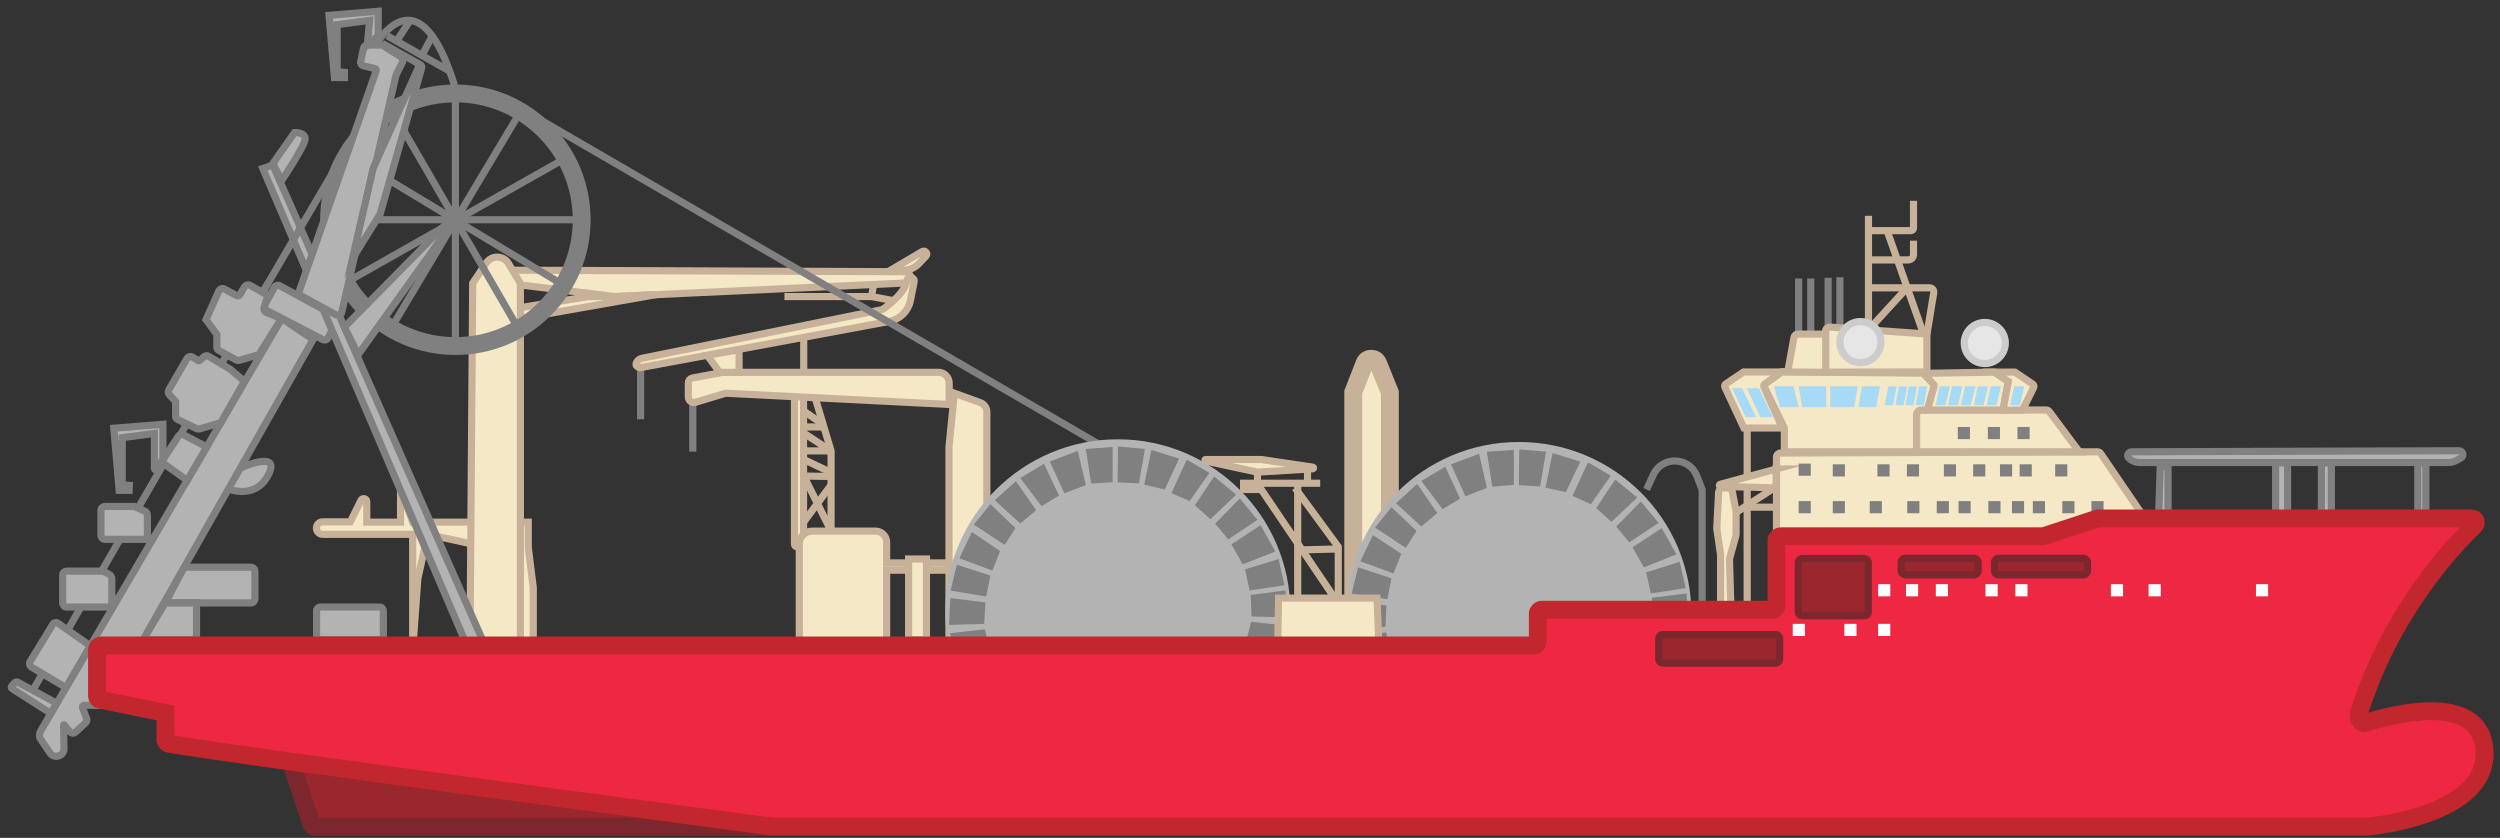 <?xml version="1.0" encoding="utf-8"?>
<!-- Generator: Adobe Illustrator 22.1.0, SVG Export Plug-In . SVG Version: 6.00 Build 0)  -->
<svg version="1.1" id="Layer_1" xmlns="http://www.w3.org/2000/svg" xmlns:xlink="http://www.w3.org/1999/xlink" x="0px" y="0px"
	 viewBox="0 0 1399.4 469" style="enable-background:new 0 0 1399.4 469;" xml:space="preserve">
<rect x="0" y="0" width="1399.4" height="469" fill="#333333" stroke="none"/>
<style type="text/css">
	.st0{display:none;}
	.st1{display:inline;}
	.st2{fill:#F4E8C6;stroke:#C7B299;stroke-width:4;stroke-miterlimit:10;}
	.st3{fill:none;stroke:#C7B299;stroke-width:4;stroke-miterlimit:10;}
	.st4{fill:none;stroke:#808080;stroke-width:4;stroke-miterlimit:10;}
	.st5{fill:none;stroke:#6D6E70;stroke-width:5;stroke-miterlimit:10;}
	.st6{fill:#E6E6E6;stroke:#CCCCCC;stroke-width:5;stroke-miterlimit:10;}
	.st7{fill:#C7B299;stroke:#C7B299;stroke-width:2;stroke-miterlimit:10;}
	.st8{fill:#C7B299;stroke:#C7B299;stroke-miterlimit:10;}
	.st9{fill:#C7B299;}
	.st10{fill:none;stroke:#000000;stroke-width:6;stroke-miterlimit:10;}
	.st11{fill:#99272D;stroke:#7C272D;stroke-width:10;stroke-miterlimit:10;}
	.st12{fill:#B3B3B3;stroke:#808080;stroke-width:10;stroke-miterlimit:10;}
	.st13{fill:#FFFFFF;}
	.st14{fill:none;stroke:#808080;stroke-width:5;stroke-miterlimit:10;}
	.st15{fill:none;stroke:#000000;stroke-width:5;stroke-miterlimit:10;}
	.st16{fill:#C1272D;}
	.st17{fill:#B3B3B3;stroke:#808080;stroke-width:5;stroke-miterlimit:10;}
	.st18{fill:#B3B3B3;stroke:#999999;stroke-width:10;stroke-miterlimit:10;}
	.st19{display:none;fill:#7C6699;}
	.st20{fill:#A6DAF6;}
	.st21{fill:none;}
	.st22{display:none;fill:none;stroke:#C6BDD4;stroke-width:10;stroke-miterlimit:10;}
	.st23{fill:none;stroke:#808080;stroke-width:10;stroke-miterlimit:10;}
	.st24{fill:#B3B3B3;stroke:#808080;stroke-width:4;stroke-miterlimit:10;}
	.st25{fill:#EE2842;stroke:#C1272D;stroke-width:10;stroke-miterlimit:10;}
	.st26{fill:#F4E8C6;stroke:#C7B299;stroke-width:10;stroke-miterlimit:10;}
	.st27{fill:#B3B3B3;}
	.st28{fill:#808080;}
	.st29{fill:#E6E6E6;stroke:#CCCCCC;stroke-width:4;stroke-miterlimit:10;}
	.st30{fill:#99272D;stroke:#7C272D;stroke-width:4;stroke-miterlimit:10;}
	.st31{display:none;fill:#604382;}
</style>
<g id="Layer_1_2_" class="st0">
	<g id="Layer_3" class="st1">
	</g>
	<g id="Layer_1_1_" class="st1">
	</g>
	<g id="Layer_2_1_" class="st1">
		<path class="st2" d="M251.9,364.9V355c0-1.2,0.9-2.1,2.1-2.1h63.4c1.1,0,2,0.9,2,2v10H251.9z"/>
		<path class="st2" d="M216.4,364.9v-133h-16c-1.1,0-2-0.9-2-2v-18c0-1.1,0.9-2,2-2h21c1.1,0,2,0.9,2,2v20.5h21.9
			c1.2,0,2.1,0.9,2.1,2.1v130.4H216.4z"/>
		<path class="st2" d="M136.4,213.9l35-1l103-22.5l-205.9-1c-1.1,0-2.1,0.9-2.1,2v2.8c0,1,0.6,1.8,1.6,2.1L136.4,213.9z"/>
		<line class="st3" x1="20.6" y1="201.7" x2="136.4" y2="213.9"/>
		<line class="st3" x1="166.9" y1="213.4" x2="198.4" y2="217.9"/>
		<circle class="st2" cx="263.9" cy="183.4" r="19.5"/>
		<line class="st3" x1="223.4" y1="209.9" x2="249.2" y2="195.9"/>
		<path class="st2" d="M248.4,205.9H281c1.1,0,1.9-0.9,1.9-1.9v-2.5c0-1.1-0.9-1.9-1.9-1.9h-32.6c-1.1,0-2,0.9-2,2v2.3
			C246.4,205,247.3,205.9,248.4,205.9z"/>
		<line class="st4" x1="-47.1" y1="240.4" x2="-47.1" y2="262.4"/>
		<line class="st4" x1="-34.2" y1="234.9" x2="-34.2" y2="267.4"/>
		<path class="st2" d="M-47.9,241.1l79.1-70c0.2-0.1,0.4-0.2,0.6-0.2h41.3c0.7,0,1.1,0.7,0.8,1.3l-8.2,19.2
			c-0.1,0.3-0.5,0.6-0.8,0.6H52.7c-0.1,0-0.2,0-0.3,0.1l-10.6,3.8c-0.2,0.1-0.4,0.1-0.5,0l-7.4-1.8c-0.2-0.1-0.5,0-0.7,0.1
			l-79.9,48.5C-47.8,243.2-48.8,241.8-47.9,241.1z"/>
		<line class="st5" x1="704.2" y1="193" x2="704.2" y2="221.4"/>
		<line class="st5" x1="713.9" y1="203.4" x2="713.9" y2="237.4"/>
		<ellipse class="st6" cx="1010.4" cy="131.9" rx="16" ry="17"/>
		<polygon class="st7" points="1175.4,277.9 1175.4,203.9 1178.4,203.9 1178.4,279.9 		"/>
		<rect x="1225.4" y="206.9" class="st8" width="4" height="86"/>
		<polygon class="st9" points="1296.4,206.9 1264.4,297.9 1269.4,297.9 1301.4,202.9 		"/>
		<polygon class="st9" points="1315.4,206.9 1274.4,295.9 1278.4,295.9 1321.4,204.9 		"/>
		<rect x="1256.4" y="229.9" class="st9" width="113" height="3"/>
		<rect x="1256.4" y="215.9" class="st9" width="113" height="3"/>
		<polyline class="st7" points="1263.6,208.9 1263.4,297.9 1265.7,297.9 1265.7,206.9 1263.6,208.9 		"/>
		<path class="st2" d="M1004.9,209.9l-0.5-21.7h-6.8c-0.1,0-0.2-0.1-0.2-0.2v-4.7c0-0.1,0-0.1,0.1-0.1h6.9v-31.8
			c0-0.3-0.2-0.5-0.5-0.5h-1.5c-1.1,0-2-0.9-2-2V147c0-0.1,0.1-0.2,0.2-0.2h15.6c0.1,0,0.2,0.1,0.2,0.2v3.6c0,0.1-0.1,0.2-0.2,0.2
			h-7.4c-0.2,0-0.3,0.2-0.3,0.3l0.9,11.4c0.1,0.7,0.6,1.3,1.4,1.3l13.6,0.1c0.1,0,0.1,0,0.1,0.1v2c0,0.5-0.4,0.9-0.9,0.9h-13.2
			l2,16.3h13.8c0.1,0,0.2,0.1,0.2,0.2v4.6c0,0.1-0.1,0.2-0.2,0.2h-12.8l4.5,21.7"/>
		<path class="st2" d="M927.4,325.9v-9c0-1.1,0.9-2,2-2l0,0h7c1.1,0,2,0.9,2,2v9H927.4z"/>
		<path class="st2" d="M916.4,357.9v-31c0-1.1,0.9-2,2-2h48v-70.5c0-0.9-0.6-1.7-1.4-1.9l-18.1-6c-0.9-0.3-1.5-1.1-1.5-2v-7.6
			l-3.9-25.3c-0.1-0.5,0-1,0.3-1.4l3-4.5c0.4-0.5,1-0.9,1.6-0.9h76.9c1.1,0,2-0.9,2-2v-24c0-1.1,0.9-2,2-2h21c1.1,0,2,0.9,2,2v27
			c0,1.1,0.9,2,2,2h67c0.6,0,1.2,0.3,1.6,0.8l4.8,6.4c0.4,0.5,0.5,1.1,0.3,1.8l-5.7,22v5.7c0,0.8-0.5,1.5-1.2,1.9l-13.6,6
			c-0.7,0.3-1.2,1-1.2,1.8v20.7c0,1.1,0.9,2,2,2h103c1.1,0,2,0.9,2,2v80L916.4,357.9z"/>
		<path class="st2" d="M1367.4,208.9h-245c-1.1,0-2-0.9-2-2v-4c0-1.1,0.9-2,2-2h245c1.1,0,2,0.9,2,2v4
			C1369.4,208,1368.5,208.9,1367.4,208.9z"/>
		<path class="st10" d="M888.2,350.9"/>
		<path class="st10" d="M818.6,350.9"/>
		<path class="st11" d="M526.4,461.9h-266c-0.6,0-1.2-0.3-1.6-0.8l-31.4-42.2L526.4,461.9z"/>
		<path class="st12" d="M553.7,364.9c-3.8-11.3-5.8-23.4-5.8-36c0-62.7,50.8-113.5,113.5-113.5s113.5,50.8,113.5,113.5
			c0,7.5-3.1,36-3.1,36"/>
		<rect x="1068.9" y="307.4" class="st13" width="12" height="12"/>
		<path class="st14" d="M818.6,350.9c-14.4-10.7-23.7-27.7-23.7-47c0-32.3,26.2-58.5,58.5-58.5s58.5,26.2,58.5,58.5
			c0,19.3-9.3,36.3-23.7,47"/>
		<line class="st5" x1="547.9" y1="330.4" x2="774.9" y2="330.4"/>
		<path class="st15" d="M553.6,293.2"/>
		<path class="st15" d="M569.2,262.7"/>
		<circle class="st5" cx="660.4" cy="328.9" r="8.5"/>
		<line class="st5" x1="569.2" y1="262.7" x2="651.9" y2="324.4"/>
		<line class="st5" x1="753.6" y1="262.7" x2="667.6" y2="324.4"/>
		<line class="st5" x1="661.9" y1="215.4" x2="661.9" y2="267.4"/>
		<line class="st5" x1="625.9" y1="221.1" x2="657.7" y2="320.4"/>
		<line class="st5" x1="695.9" y1="221.1" x2="663.9" y2="320.4"/>
		<path class="st16" d="M769.4,518.9"/>
		<circle class="st17" cx="853.9" cy="303.4" r="42"/>
		<line class="st5" x1="831.8" y1="249.5" x2="877.9" y2="364.4"/>
		<path class="st18" d="M318.1,229.6c0,0,85.8,132.8,91.8,135.3"/>
		<line class="st5" x1="875" y1="249.5" x2="831.9" y2="358.4"/>
		<line class="st5" x1="894.6" y1="345.4" x2="811.9" y2="262.7"/>
		<line class="st5" x1="894.6" y1="262.7" x2="811.9" y2="345.4"/>
		<line class="st5" x1="800.5" y1="328.9" x2="908.4" y2="283.9"/>
		<line class="st5" x1="906.3" y1="328.9" x2="798.4" y2="283.9"/>
		<path class="st13" d="M1835.4,547.9"/>
		<path class="st19" d="M744.4,804.2l178-308.3h-356C922.4,495.9,883.4,562.9,744.4,804.2z"/>
		<path class="st9" d="M1051.4,176.9"/>
		<polygon class="st20" points="966.4,221.9 970.4,238.9 974.4,238.9 974.4,221.9 		"/>
		<rect x="976.4" y="221.9" class="st20" width="7" height="17"/>
		<rect x="985.4" y="221.9" class="st20" width="7" height="17"/>
		<rect x="994.4" y="221.9" class="st20" width="7" height="17"/>
		<rect x="1003.4" y="221.9" class="st20" width="7" height="17"/>
		<rect x="1012.4" y="221.9" class="st20" width="7" height="17"/>
		<polygon class="st20" points="1110.4,221.9 1106.5,238.9 1102.6,238.9 1102.6,221.9 		"/>
		<rect x="1093.7" y="221.9" class="st20" width="6.9" height="17"/>
		<rect x="1084.9" y="221.9" class="st20" width="6.9" height="17"/>
		<rect x="1076.1" y="221.9" class="st20" width="6.9" height="17"/>
		<rect x="1067.2" y="221.9" class="st20" width="6.9" height="17"/>
		<rect x="1058.4" y="221.9" class="st20" width="6.9" height="17"/>
		<polygon class="st20" points="947.4,217.9 951.4,233.9 955.4,233.9 951.4,217.9 		"/>
		<polygon class="st20" points="952.4,217.9 956.4,233.9 960.4,233.9 956.4,217.9 		"/>
		<polygon class="st20" points="957.4,217.9 961.4,233.9 965.4,233.9 961.4,217.9 		"/>
		<polyline class="st3" points="966.4,252.9 966.4,240.9 960.4,213.9 966.4,204.9 		"/>
		<polygon class="st20" points="1119.4,221.9 1115.4,237.9 1111.4,237.9 1115.4,221.9 		"/>
		<line class="st5" x1="695.9" y1="279.4" x2="726.7" y2="236.1"/>
		<line class="st5" x1="625.9" y1="279.4" x2="593.6" y2="237.9"/>
		<line class="st5" x1="718.9" y1="307.4" x2="769.1" y2="292.9"/>
		<line class="st5" x1="602.9" y1="307.4" x2="553.9" y2="293.4"/>
		<polygon class="st21" points="744.4,804.2 922.4,495.9 566.4,495.9 		"/>
		<path class="st22" d="M746,801.4l174.5-302.3c0.8-1.4-0.2-3.1-1.8-3.1H569.9c-1.6,0-2.6,1.7-1.8,3.1l174.6,302.4
			C743.5,802.6,745.3,802.6,746,801.4z"/>
		<polyline class="st3" points="1050.4,204.9 1050.4,247.2 1058.4,257 1058.4,275.9 1025.4,275.9 1025.4,202.9 		"/>
		<path class="st3" d="M1049.9,176.9"/>
		<polyline class="st3" points="1000.4,96.9 1005.9,96.9 1017.4,96.9 		"/>
		<line class="st3" x1="1006.4" y1="149.9" x2="1006.4" y2="96.9"/>
		<line class="st3" x1="1025.4" y1="252.4" x2="965.9" y2="252.4"/>
		<path class="st3" d="M1025.4,252.4"/>
		<line class="st3" x1="1106.9" y1="252.4" x2="1055" y2="252.4"/>
		<line class="st3" x1="1057.9" y1="273.4" x2="1104.4" y2="273.4"/>
		<path class="st23" d="M459.4,189.9c0,0-46-72-125-18"/>
		<path class="st4" d="M404.1,193l-57.2,7.4L184.4,364.9l89.5-38.5l131.6-130.6C406.6,194.7,405.6,192.8,404.1,193z"/>
		<path class="st4" d="M380.9,189.4v6.4c0,0.2,0,0.3-0.1,0.5l-7.2,28.7c-0.4,1.5-2.2,1.9-3.2,0.8l-23.5-25.3"/>
		<path class="st4" d="M369.7,225l-52.9,7.6c-0.8,0.1-1.2,1.1-0.6,1.7l23.4,24.8c0.4,0.4,0.1,1.1-0.4,1.2l-55.4,6.7
			c-1.3,0.2-1.8,1.7-0.9,2.6l23.4,23.2c0.3,0.3,0.1,0.8-0.3,0.8l-57.9,6.7"/>
		<line class="st4" x1="270.8" y1="327.7" x2="247.9" y2="303.4"/>
		<path class="st4" d="M225.2,347.4l-9.9-11.9c-0.3-0.4-0.1-1,0.4-1.1l55.2-6.9"/>
		<path class="st23" d="M351.4,160.9c0,0,28.2-54.4,76-12.8c1.1,1,1.2,2.7,0.2,3.7l-6.2,6.3"/>
		<path class="st23" d="M402.4,172.9l-60.4,8.6c-1.7,0.2-3.3,1-4.5,2.3l-78.1,79.1"/>
		<line class="st4" x1="383.4" y1="184.9" x2="406.4" y2="195.9"/>
		<line class="st4" x1="376.4" y1="184.9" x2="351" y2="199.9"/>
		<path class="st24" d="M162.1,289.5l4.6-18.6c0.1-0.3,0.3-0.6,0.5-0.9l58.6-53.7c0.6-0.6,1.5-0.6,2.2-0.1l5.9,4.4
			c0.6,0.4,0.8,1.1,0.6,1.8l-3.4,12.9c-0.2,0.6,0,1.2,0.4,1.7l9.1,9.1c0.7,0.7,1.8,0.7,2.4,0l0.6-0.6c0.7-0.7,1.8-0.7,2.4,0
			l15.7,15.7c0.6,0.6,0.7,1.6,0.1,2.3l-7.8,9.6c-0.1,0.1-0.2,0.3-0.3,0.5l-2.7,7.3c-0.1,0.3-0.3,0.5-0.5,0.7L237.3,293
			c-0.3,0.2-0.5,0.5-0.6,0.9l-0.5,2.2c-0.2,0.8-0.9,1.3-1.7,1.3l0,0c-0.4,0-0.8,0.2-1.1,0.4l-8.5,7.5c0,0,0,0-0.1,0.1l-5.7,5.7
			c-0.2,0.2-0.4,0.3-0.7,0.4l-5.2,1.7c-0.3,0.1-0.5,0.2-0.7,0.4l-16.6,17.5c-0.6,0.7-1.7,0.7-2.4,0.1L177,316.5
			c-0.7-0.6-0.8-1.7-0.1-2.4l7.4-8.2c0.3-0.3,0.4-0.7,0.4-1.2v-6c0-1.9-2.3-2.8-3.6-1.4l-5.1,5.6c-0.7,0.7-1.9,0.8-2.5,0L162.4,291
			C162.1,290.7,162,290.1,162.1,289.5z"/>
		<line class="st4" x1="244.4" y1="244.9" x2="184.9" y2="305.4"/>
		<line class="st4" x1="236.9" y1="242.4" x2="182.4" y2="296.9"/>
		<line class="st4" x1="176.4" y1="262.9" x2="195.5" y2="283"/>
		<line class="st4" x1="195.5" y1="244.9" x2="215.1" y2="265.6"/>
		<line class="st4" x1="216.4" y1="225" x2="236.9" y2="244.4"/>
		<line class="st4" x1="229.6" y1="260.7" x2="250.9" y2="281.4"/>
		<line class="st4" x1="215.1" y1="275.2" x2="236.9" y2="297.4"/>
		<line class="st4" x1="204" y1="286.3" x2="223.6" y2="306.7"/>
		<line class="st5" x1="794.9" y1="306.4" x2="911.9" y2="306.4"/>
		<polyline class="st4" points="232.8,240.5 274.4,199.9 299.4,224.9 		"/>
		<polyline class="st4" points="244.4,244.9 293.4,195.9 302.4,186.9 		"/>
		<line class="st4" x1="307.4" y1="209.9" x2="293.4" y2="195.9"/>
		<line class="st4" x1="299.4" y1="189.9" x2="315.6" y2="206"/>
		<line class="st4" x1="261.6" y1="212.4" x2="285.6" y2="236.4"/>
		<line class="st4" x1="270.8" y1="203.4" x2="293.4" y2="225.9"/>
		<line class="st4" x1="247.3" y1="226.3" x2="270.8" y2="251.3"/>
		<line class="st4" x1="259.7" y1="229.6" x2="275.5" y2="246.6"/>
		<line class="st4" x1="153.4" y1="361.9" x2="189.3" y2="327.4"/>
		<polyline class="st4" points="147.4,354.9 157.2,345.7 163.4,339.9 147.4,322.9 141.6,328.7 136.4,333.9 153.4,351.9 		"/>
		<polyline class="st4" points="153.4,318.9 171.4,338.9 157.4,352.9 		"/>
		<line class="st4" x1="185.4" y1="304.9" x2="152.4" y2="338.9"/>
		<line class="st4" x1="141.4" y1="327.9" x2="157.4" y2="344.9"/>
		<polyline class="st4" points="184.4,354.9 326.1,211.3 334.4,202.9 325.4,192.9 		"/>
		<line class="st4" x1="318.2" y1="203.4" x2="326.4" y2="212.9"/>
		<line class="st4" x1="302.4" y1="221.9" x2="308.9" y2="229.6"/>
		<line class="st4" x1="290.9" y1="231" x2="298.9" y2="238.8"/>
		<line class="st4" x1="283.9" y1="238.1" x2="293.4" y2="246.9"/>
		<line class="st4" x1="273.6" y1="249.4" x2="281.1" y2="256.9"/>
		<line class="st4" x1="261.6" y1="264" x2="267.6" y2="270.6"/>
		<line class="st4" x1="255.8" y1="271.1" x2="261.6" y2="277.4"/>
		<line class="st4" x1="338.4" y1="192.9" x2="338.4" y2="207.9"/>
		<line class="st4" x1="343.4" y1="195.9" x2="351" y2="204.8"/>
		<polyline class="st4" points="388.6,174.9 387.6,186.9 380.4,195.9 373,186.9 371.2,177.4 386.4,153.9 		"/>
		<path class="st4" d="M305.4,195.9"/>
		<path class="st4" d="M334.4,167.9"/>
		<path class="st24" d="M305.4,197.9l29-30l16.5-7.5l-3.8-5.1c-1.4-1.8-3.5-3-5.8-3.2l-5.3-0.4c-1.9-0.2-3.9,0.5-5.3,1.8l-7.8,7.2
			c-1.9,1.7-3,4.2-3,6.7v0.4c0,1.7,0.6,3.4,1.6,4.7l3.7,4.9"/>
		<polyline class="st4" points="294.9,192.4 288.9,185.4 278.9,194.4 285.9,202.4 		"/>
		<path class="st4" d="M285.9,187.4l-18.5,2.8c-0.9,0.1-1.6,0.9-1.7,1.8l-2.8,19.2"/>
		<path class="st4" d="M261.4,212.9l-19.8,3.2c-1,0.2-1.8,1-1.8,2l-1,16.5"/>
		<line class="st5" x1="484.1" y1="213.8" x2="636.3" y2="93"/>
		<polygon class="st2" points="478.1,364.9 478.1,334.4 506.7,334.4 561.9,334.4 561.9,364.9 		"/>
		<polygon class="st2" points="507.9,281.4 530.1,281.4 537.9,281.4 537.9,334.4 507.9,334.4 		"/>
		<rect x="530.9" y="258.4" class="st2" width="26" height="23"/>
		<path class="st2" d="M516.9,251.4l89-74l31-67l-2.4-2.4c-0.8-0.8-2.2-0.8-3,0.1L516.9,245.4V251.4z"/>
		<line class="st3" x1="606.6" y1="176" x2="653.1" y2="122.4"/>
		<polyline class="st3" points="590.3,190.4 566.9,233.4 518.4,251.3 		"/>
		<circle class="st2" cx="487.9" cy="232.4" r="19"/>
		<polygon class="st2" points="464.9,251.4 475.9,255.4 506.9,255.4 506.9,249.4 464.9,249.4 		"/>
		<polyline class="st3" points="506.7,234.9 515.2,234.9 525.7,234.9 		"/>
		<polygon class="st2" points="514.7,281.4 507.4,281.4 507.4,234.9 514.4,234.9 		"/>
		<line class="st3" x1="520" y1="248.8" x2="530.9" y2="260.2"/>
		<line class="st3" x1="478.9" y1="255.4" x2="507.4" y2="280.9"/>
		<path class="st2" d="M632.9,94.4l6-6l36,22l39.7,93c0.6,1.3-1.3,2.4-2.1,1.2l-60.6-83.9l-7.5-7.8l-12-5L632.9,94.4z"/>
		<line class="st5" x1="853.3" y1="352.4" x2="853.3" y2="245.4"/>
		<path class="st25" d="M742.4,364.9h-620c-1.1,0-2,0.9-2,2v48c0,1.1,0.9,2,2,2l81-1l314,46h733.5c2.5,0,4.9-0.2,7.4-0.7
			c14-2.7,60.2-13.2,55.1-35.3c-2-9-13-24-38-21c-11,2-27.4,21-33,14c13-32,105-128,92-129c-12.4-1-283.1-0.1-309,0
			c-1.1,0-2,0.9-2,2v31c0,1.1-0.9,2-2,2h-66c-0.6,0-1.2,0.3-1.6,0.8L936,350.1c-0.4,0.5-1,0.8-1.6,0.8h-188c-1.1,0-2,0.9-2,2v10
			C744.4,364,743.5,364.9,742.4,364.9z"/>
		<rect x="1091.9" y="331.4" class="st13" width="12" height="12"/>
		<rect x="1114.4" y="330.9" class="st13" width="12" height="12"/>
		<rect x="1159.9" y="331.4" class="st13" width="12" height="12"/>
		<rect x="1182.4" y="330.9" class="st13" width="12" height="12"/>
		<rect x="1068.9" y="352.4" class="st13" width="12" height="12"/>
		<rect x="1091.9" y="352.4" class="st13" width="12" height="12"/>
		<rect x="1114.4" y="351.9" class="st13" width="12" height="12"/>
		<rect x="1136.9" y="352.4" class="st13" width="12" height="12"/>
		<rect x="1159.9" y="352.4" class="st13" width="12" height="12"/>
		<rect x="1182.4" y="351.9" class="st13" width="12" height="12"/>
		<rect x="979.4" y="341.9" class="st13" width="12" height="12"/>
		<rect x="1091.9" y="307.4" class="st13" width="12" height="12"/>
		<rect x="1114.4" y="306.9" class="st13" width="12" height="12"/>
		<rect x="1136.9" y="307.4" class="st13" width="12" height="12"/>
		<rect x="1159.9" y="307.4" class="st13" width="12" height="12"/>
		<rect x="1182.4" y="306.9" class="st13" width="12" height="12"/>
		<rect x="1002.4" y="341.9" class="st13" width="12" height="12"/>
		<line class="st3" x1="1258.4" y1="217.4" x2="1258.4" y2="231.4"/>
		<line class="st3" x1="1367.4" y1="217.9" x2="1367.4" y2="231.9"/>
		<line class="st3" x1="1269.4" y1="217.4" x2="1269.4" y2="231.4"/>
		<path class="st2" d="M1269.4,231.9"/>
		<path class="st2" d="M1269.4,217.9"/>
		<line class="st3" x1="1280.4" y1="217.9" x2="1280.4" y2="231.9"/>
		<line class="st3" x1="1335.4" y1="217.4" x2="1335.4" y2="231.4"/>
		<line class="st3" x1="1346.4" y1="217.4" x2="1346.4" y2="231.4"/>
		<line class="st3" x1="1357.4" y1="217.9" x2="1357.4" y2="231.9"/>
		<line class="st3" x1="1302.4" y1="217.4" x2="1302.4" y2="231.4"/>
		<line class="st3" x1="1313.4" y1="217.4" x2="1313.4" y2="231.4"/>
		<line class="st3" x1="1324.4" y1="217.9" x2="1324.4" y2="231.9"/>
		<line class="st3" x1="1291.4" y1="216.9" x2="1291.4" y2="230.9"/>
		<path class="st3" d="M1283.4,208.9l24.5,21.5c0.5,0.6,1.5,0.6,2,0l19-19.8c1.9-2,5.1-2,7,0l19.5,20.3"/>
		<line class="st3" x1="965.4" y1="273.4" x2="1024.4" y2="273.4"/>
		<path class="st2" d="M928.4,304.9v10h8v-9l-2.2-4.9c-0.7-1.6-3-1.7-3.8-0.1l-0.7,1.3L928.4,304.9z"/>
		<path class="st2" d="M919.6,299.4l14.1,4c0.3,0.1,0.2,0.5-0.1,0.5h-51.2l-56-2.9c-0.6,0-1-0.5-1-1.1l0,0c0-1.1,0.9-2,2-2H909
			C912.6,297.9,916.1,298.4,919.6,299.4z"/>
	</g>
</g>
<g id="Layer_2_2_">
	<g id="Layer_2_3_">
		<line class="st4" x1="358.6" y1="203.9" x2="358.6" y2="234.7"/>
		<path class="st2" d="M273.5,151.2l232.6,0.9c3,0,4.8,3.3,3.2,5.8l-0.3,0.4L344.2,166l-66.8-8.2
			C277.4,157.7,271.5,155.3,273.5,151.2z"/>
		<path class="st2" d="M359.6,200.5l134.3-27.2c0,0,12-8,13.6-15.6c0-0.2,0.1-0.6,0.2-0.8c0.7-2.6,4.6-1.7,4,0.9l-2.1,10.5
			c-1.2,5.9-5.9,10.5-11.8,11.6l-139.3,25.9c0,0-4-0.3-1.8-3.6C357.3,201.4,358.4,200.7,359.6,200.5z"/>
		<path class="st2" d="M498.6,151.2l17.6-10.4c1.7-1,3.5,1.2,2.1,2.6l-4,4.2c-2.1,2.2-5.1,3.6-8.1,3.6L498.6,151.2L498.6,151.2z"/>
		<polyline class="st2" points="439.1,166 487.8,166 500.1,168.3 		"/>
		<polygon class="st2" points="329.4,166 291.3,172.2 291.3,178.3 367.3,164.9 344.2,166 		"/>
		<path class="st2" d="M298.5,364.3v-35.4l-2.8-22.6v-14H231l-6.8-18.7v18.7h-18.9v-11.5c0-1.8-2.4-2.3-3.2-0.8l-6,12.1h-15.5
			c-1.9,0-3.5,1.6-3.5,3.5l0,0c0,1.9,1.6,3.5,3.5,3.5H231v65.1l2.9-40.3l5.5-24.8l32.1,7h9.2l-2.1,4.1l3.8,20.5v35.5L298.5,364.3z"
			/>
		<path class="st2" d="M264.6,158.5l7.5-11.2c3-4.6,9.8-4.5,12.6,0.3l6.6,11v213.6H263L264.6,158.5z"/>
		<line class="st4" x1="387.8" y1="222" x2="387.8" y2="252.8"/>
		<line class="st4" x1="1006.8" y1="155.9" x2="1006.8" y2="191.5"/>
		<line class="st4" x1="1013.6" y1="155.9" x2="1013.6" y2="191.5"/>
		<line class="st4" x1="1023.3" y1="155.5" x2="1023.3" y2="191.1"/>
		<line class="st4" x1="1029.9" y1="155.2" x2="1029.9" y2="190.8"/>
		<path class="st4" d="M921.7,274l3.7-8.1c4.8-10.8,20.3-10.4,24.5,0.7l2.9,7.5v67.5"/>
		<path class="st24" d="M92.6,337.5h47.8c1.3,0,2.3-1,2.3-2.3v-15.4c0-1.3-1-2.3-2.3-2.3H103L92.6,337.5z"/>
		<path class="st24" d="M95.2,337.5H110v18c0,1.4-1.1,2.6-2.6,2.6h-25c-1,0-1.7-1.1-1.1-2l10.4-17.3C92.2,338,91.3,337.5,95.2,337.5
			z"/>
		<line class="st4" x1="15.6" y1="391.2" x2="150" y2="158.5"/>
		<path class="st24" d="M134.3,262.1c0,0,23.8-11,15.7,4.1c-7.3,13.7-22,7.5-22,7.5"/>
		<circle class="st23" cx="254.9" cy="123" r="70.7"/>
		<line class="st4" x1="254.9" y1="52.3" x2="254.9" y2="193.7"/>
		<line class="st4" x1="211.7" y1="123" x2="328.2" y2="123"/>
		<line class="st4" x1="291.3" y1="60.6" x2="635.5" y2="260.5"/>
		<line class="st4" x1="291.3" y1="62.5" x2="219.8" y2="182.2"/>
		<line class="st4" x1="195.3" y1="157.2" x2="318.2" y2="87.6"/>
		<line class="st4" x1="226" y1="73.1" x2="291.3" y2="185.9"/>
		<line class="st4" x1="315.4" y1="159.6" x2="218.1" y2="101"/>
		<path class="st2" d="M994.3,301.9h148.1l31.4-0.7h34.3l-32.2-47.3c-0.4-0.7-1.2-1-2-1l-177.3,0.7c-1.2,0-2.2,1-2.2,2.2v46.1H994.3
			z"/>
		<path class="st2" d="M1072.8,252.9v-23.4h72.4c0.8,0,1.6,0.3,2,1l16.7,22.4H1072.8z"/>
		<path class="st2" d="M998.8,252.9v-13.4l-11.7-23.9l10.2-7.5l79.4,0.8l6.1,6.7l-3.9,13.9h-3.3c-1.6,0-2.8,1.2-2.8,2.8v20.6
			L998.8,252.9L998.8,252.9z"/>
		<path class="st2" d="M1121.2,229.6l2.8-15.3c0.1-0.6-0.1-1.1-0.6-1.3l-7-4.7l-39.7,0.7l5.6,6.1c0.3,0.3,0.4,0.8,0.3,1.2l-3.7,13.2
			h42.3V229.6z"/>
		<path class="st2" d="M1132.1,229.6l6.3-12.8c0.3-0.6,0.1-1.3-0.4-1.7l-10.1-6.8h-11.5l7.8,5.2l-3,16.1H1132.1L1132.1,229.6
			L1132.1,229.6z"/>
		<path class="st2" d="M997.7,239.6h-21.5l-10.7-22.9c-0.3-0.6-0.1-1.3,0.4-1.7l10.1-6.8h21.2l-9.4,6.8c-0.6,0.3-0.7,1-0.4,1.7
			L997.7,239.6z"/>
		<path class="st2" d="M1137.2,215.6"/>
		<path class="st2" d="M531.2,364.3V250.2l3-30.1l14.6,5.3c2.1,0.8,3.6,2.9,3.6,5.1v133.6h-21.2L531.2,364.3L531.2,364.3z"/>
		<path class="st2" d="M444.7,221.9v82.8c0,0.8,0.7,1.4,1.4,1.4h3.7v-84.4"/>
		<path class="st2" d="M531.2,226.4l-125-6.3l-16.9,5.1c-2,0.6-4-0.9-4-3v-7.9c0-1.3,0.9-2.4,2.2-2.7l17.1-3.2h120.7
			c3.3,0,6,2.7,6,6v12L531.2,226.4L531.2,226.4z"/>
		<polygon class="st2" points="402.8,208.4 395.9,198.9 413.7,195.7 413.7,208.4 		"/>
		<path class="st2" d="M447.4,364.3v-59.8c0-4,3.2-7.2,7.2-7.2h35.6c3.3,0,6.1,2.8,6.1,6.1v11.7h34.8v4.1h-34.8v45.1L447.4,364.3
			L447.4,364.3z"/>
		<path class="st26" d="M757.5,365.9V219.5l6.3-16.1c1.3-3.5,6.2-3.5,7.6,0l6.6,16.3v151.2L757.5,365.9z"/>
		<path class="st24" d="M22.8,409.1l134.9-230.8l17.6,11.7l-116,204.8H47.1c-0.7,0-1.1,0.7-0.9,1.3l2.3,6.2c0.3,0.8,0.1,1.8-0.6,2.3
			l-5.7,5.3c-0.9,0.8-2.2,0.7-3-0.2l-3.2-3.9c-0.1-0.2-0.4-0.1-0.4,0.1l0.2,13.1c0.1,4.3-5.5,6-7.9,2.4l-5.3-7.9
			C21.9,412.5,21.9,410.7,22.8,409.1z"/>
		<path class="st24" d="M156.7,160l30.9,16.8c1.1,0.6,1.4,1.9,0.9,3l-4.8,9.2c-0.6,1.2-2,1.7-3.2,1l-31.4-16.3
			c-1.1-0.6-1.6-2-0.9-3.1l5.5-9.9C154.2,159.8,155.6,159.3,156.7,160z"/>
		<polygon class="st24" points="147.1,94.3 152.7,92.4 276.3,372.3 268.1,377.1 		"/>
		<path class="st24" d="M167.5,163l43.1-123.4c0.2-0.6-0.1-1.1-0.7-1.2l-6.6-1.6c-1-0.2-1.7-1.2-1.4-2.3l1.6-7.6
			c0.2-1,1.1-1.7,2.1-1.7h8.3l10.6,6.7c1,0.7,1.3,1.9,0.8,2.9l-3.6,7.2l-30.4,132.8c-0.3,1.4-2,2.2-3.3,1.4l-19.4-10.6
			C167.6,165.3,167.2,164.1,167.5,163z"/>
		<path class="st24" d="M192.8,183.1l60.6-61.5c0.8-0.8,1.9,0.2,1.3,1.1l-54.2,75.8L192.8,183.1z"/>
		<path class="st24" d="M236.1,37.8l-23.3,82l-15.5,24.9l11.6-50.5l25.6-57.1C235,36.2,236.4,36.7,236.1,37.8z"/>
		<path class="st24" d="M36.9,384.9l-19.3-11.5c-1.1-0.7-1.4-2-0.8-3l12.8-21c0.6-1,1.9-1.2,2.8-0.6l18.1,12.7L36.9,384.9z"/>
		<path class="st24" d="M28.4,399.3L6.8,385.5c-0.6-0.3-0.7-1.1-0.2-1.6l1.9-1.9c0.3-0.3,0.9-0.4,1.3-0.2l21.9,11.8L28.4,399.3z"/>
		<path class="st24" d="M37.3,339.8h25.3v-15.7c0-1.2-0.7-2.3-1.8-2.8l-3.2-1.6H37.2c-1.1,0-2.1,0.9-2.1,2.1v15.7
			C35.1,338.8,36.1,339.8,37.3,339.8z"/>
		<path class="st24" d="M58.8,301.9h23.7v-13.6c0-0.9-0.6-1.8-1.3-2.1l-5.9-2.7H58.7c-1.2,0-2.2,1-2.2,2.2v13.8
			C56.5,300.9,57.5,301.9,58.8,301.9z"/>
		<path class="st24" d="M104.8,268.9l-12.6-9c-1-0.8-1.2-2.1-0.6-3.1l8.2-12.6c0.7-1,1.9-1.3,3-0.8l12.9,6.8L104.8,268.9z"/>
		<path class="st24" d="M123.6,236.6l-12,3.5c-0.4,0.1-1,0.1-1.4-0.1l-10.8-5.2c-0.7-0.3-1.1-1-1.1-1.8v-8.3l-3.5-3.7
			c-0.7-0.8-0.8-1.9-0.3-2.8l10.1-17.4c0.7-1.2,2.2-1.6,3.3-0.8l2.9,1.8c0.3,0.2,0.8,0.2,1.1-0.1l2.4-2.1c0.7-0.6,1.7-0.7,2.4-0.2
			l12.2,7.3l7.9,6.7L123.6,236.6z"/>
		<path class="st24" d="M144.9,198.5l-10.9,3.2c-0.6,0.1-1.1,0.1-1.6-0.1l-10-5.5c-0.6-0.3-1-0.9-1-1.6v-7.3l-6.1-8.3l7.2-16
			c0.6-1.2,2.1-1.8,3.2-1.1l6.8,3.7c0.6,0.3,1.3,0.1,1.7-0.4l2.7-4.6c0.7-1,2-1.4,3-0.8l9.5,5.3c1,0.6,0.2,1.8-0.3,2.9l-1.1,4
			c-0.6,1.1-0.1,2.4,1,2.9l8.5,3.6L144.9,198.5z"/>
		<path class="st24" d="M1193.2,252.9l183.2-0.6c2.3,0,3.1,3,1.1,4.1l-2.6,1.4c-1.3,0.7-2.8,1.1-4.2,1.1h-173
			c-2.2,0-4.3-0.8-5.9-2.3l0,0C1190.1,255.4,1191.2,252.9,1193.2,252.9z"/>
		<polygon class="st24" points="1209.2,261.3 1208.1,294.7 1213.6,294.7 1213.6,261.3 		"/>
		<rect x="1273.8" y="259.1" class="st24" width="6.7" height="35.6"/>
		<rect x="1299.4" y="259.1" class="st24" width="5.6" height="35.6"/>
		<rect x="1353.4" y="259.1" class="st24" width="4.5" height="37.9"/>
		<path class="st27" d="M533.9,372.4c-3.1-9.5-4.8-19.5-4.8-29.9c0-53.4,43.3-96.6,96.6-96.6c53.4,0,96.6,43.3,96.6,96.6
			c0,9.6-1.3,18.8-4,27.5"/>
		<polygon class="st28" points="583,283.3 592.8,277.4 584.4,259.6 571.1,267.6 		"/>
		<polygon class="st28" points="587.6,258.3 595.8,276.1 607.8,271.5 603.3,252.4 		"/>
		<path class="st24" d="M177.2,356v-14.1c0-1.2,1-2.1,2.1-2.1h33.2c1.2,0,2.1,1,2.1,2.1V356c0,1.2-1,2.1-2.1,2.1h-33.2
			C178.2,358.1,177.2,357.1,177.2,356z"/>
		<polygon class="st28" points="607.8,251.3 610.8,270.7 622.8,269.9 622.8,250.2 		"/>
		<polygon class="st28" points="580,285.6 568.7,269.3 556.8,280 571.1,293 		"/>
		<polygon class="st28" points="568.4,295.6 554.4,282.2 545.1,293.7 562.4,305 		"/>
		<polygon class="st28" points="559.8,308.4 544,297.8 537,312.5 555.5,319.4 		"/>
		<polygon class="st28" points="554.4,322.2 535.6,316.1 532.1,330.6 552,333.9 		"/>
		<polygon class="st28" points="680.2,293.1 687.5,301.9 703.9,291 694,279 		"/>
		<polygon class="st28" points="705.6,294 689.3,304.7 695.6,315.9 713.9,308.7 		"/>
		<polygon class="st28" points="715.7,312.9 696.9,318.7 699.5,330.5 719,327.6 		"/>
		<polygon class="st28" points="677.5,290.6 692,276.9 679.6,266.7 668.9,282.8 		"/>
		<polygon class="st28" points="665.9,280.5 677,264.7 664.3,257.3 655.7,276 		"/>
		<polygon class="st28" points="652,274 660,256.7 644.5,251.9 640.5,271.3 		"/>
		<polygon class="st28" points="637.5,270.6 640.9,251.3 625.8,249.9 625.6,270 		"/>
		<polygon class="st28" points="535.6,370.7 554.4,364.9 551.3,352.3 531.8,354.4 		"/>
		<polygon class="st28" points="531.2,349.8 550.9,349.2 551.6,337.2 532,334.8 		"/>
		<polygon class="st28" points="715.9,366.5 697.2,360.7 700.3,348.1 719.8,350.1 		"/>
		<polygon class="st28" points="720.3,345.6 700.6,345.1 700.1,333 719.6,330.5 		"/>
		<path class="st27" d="M758.4,373.9c-3.1-9.5-4.8-19.5-4.8-29.9c0-53.4,43.3-96.6,96.6-96.6c53.4,0,96.6,43.3,96.6,96.6
			c0,9.6-1.3,18.8-4,27.5"/>
		<polygon class="st28" points="807.5,285 817.3,279.1 809,261.3 795.6,269.2 		"/>
		<polygon class="st28" points="812.2,259.9 820.3,277.8 832.3,273.1 827.9,254 		"/>
		<polygon class="st28" points="832.3,252.9 835.3,272.4 847.4,271.4 847.4,251.8 		"/>
		<polygon class="st28" points="804.5,287.2 793.3,270.9 781.4,281.7 795.6,294.7 		"/>
		<polygon class="st28" points="792.9,297.2 778.9,283.9 769.7,295.3 786.9,306.7 		"/>
		<polygon class="st28" points="784.4,310 768.5,299.5 761.5,314.2 780,321 		"/>
		<polygon class="st28" points="778.9,323.7 760.2,317.6 756.6,332.3 776.6,335.4 		"/>
		<polygon class="st28" points="904.7,294.8 912,303.6 928.4,292.7 918.5,280.7 		"/>
		<polygon class="st28" points="930.2,295.6 913.8,306.4 920.2,317.6 938.4,310.3 		"/>
		<polygon class="st28" points="940.2,314.5 921.4,320.4 924.1,332.2 943.6,329.2 		"/>
		<polygon class="st28" points="902,292.1 916.5,278.5 904.1,268.4 893.5,284.4 		"/>
		<polygon class="st28" points="890.5,282.2 901.6,266.3 888.9,258.8 880.2,277.6 		"/>
		<polygon class="st28" points="876.5,275.5 884.6,258.4 869.1,253.6 865.1,273 		"/>
		<polygon class="st28" points="862.1,272.3 865.4,252.8 850.4,251.6 850.2,271.6 		"/>
		<polygon class="st28" points="760.2,372.4 778.9,366.5 775.9,354 756.3,356 		"/>
		<polygon class="st28" points="755.7,351.5 775.5,350.9 776.1,338.9 756.5,336.4 		"/>
		<polygon class="st28" points="940.4,368.2 921.7,362.4 924.9,349.8 944.3,351.8 		"/>
		<polygon class="st28" points="944.9,347.2 925.2,346.8 924.6,334.6 944.1,332.2 		"/>
		<line class="st4" x1="147.1" y1="163.5" x2="188.7" y2="92.4"/>
		<path class="st4" d="M210.2,25.3c0,0,21.4-38.5,40.7,12.4c1.3,3.3,2.6,7.1,3.9,11.4"/>
		<polygon class="st24" points="192.8,43.4 187.2,43.4 184.2,8.6 211.7,6.3 211.7,20 205.6,25.3 206.9,11.4 188.7,13.8 188.7,40.1 
			192.8,40.5 		"/>
		<line class="st4" x1="216.7" y1="20" x2="251.8" y2="39.9"/>
		<line class="st4" x1="242" y1="20" x2="236.2" y2="31.1"/>
		<line class="st4" x1="229.6" y1="11.4" x2="222" y2="23"/>
		<path class="st24" d="M152.7,91.6l12.2-17.4c0,0,5.6-0.3,5.9,3.3S157.7,101,157.7,101L152.7,91.6z"/>
		<path class="st24" d="M72.3,274.5h-5.6l-3-34.8l27.5-2.2v19.3l-3,5.6c-0.3,1-1.8,0.8-1.8-0.2v-19.6l-18,2.4v26.4l4,0.3L72.3,274.5
			L72.3,274.5L72.3,274.5z"/>
		<path class="st2" d="M674.8,257.2H706l28.9,4.3c0.6,0.1,0.4,0.8,0,0.9l-31.1,1.9l-29.1-6.3C674.4,257.7,674.4,257.2,674.8,257.2z"
			/>
		<polyline class="st3" points="694.1,274 706,274 747.5,335.4 		"/>
		<line class="st3" x1="703.9" y1="264.3" x2="703.9" y2="273.1"/>
		<polyline class="st2" points="694.1,270.5 731.9,270.5 739,270.5 		"/>
		<line class="st3" x1="731.9" y1="270.5" x2="731.9" y2="262.5"/>
		<line class="st3" x1="726.4" y1="271.5" x2="726.4" y2="333.9"/>
		<polyline class="st3" points="749.1,333.9 749.1,306.1 724.9,273.1 		"/>
		<line class="st3" x1="728.2" y1="307.8" x2="749.1" y2="307.3"/>
		<path class="st3" d="M456.3,222.7l8.9,29.7v43.3c0,0.4-0.6,0.6-0.7,0.1l-13.7-27.6c-0.3-0.8,0.2-1.7,1-1.7l13.4,0.2"/>
		<line class="st3" x1="449.9" y1="230.1" x2="460.7" y2="237.5"/>
		<line class="st3" x1="449.9" y1="239" x2="461.2" y2="239"/>
		<path class="st3" d="M449.9,252.4h14.4c0.2,0,0.3-0.3,0.1-0.4l-14.5-9.6"/>
		<line class="st3" x1="449.9" y1="257.2" x2="465.2" y2="264.5"/>
		<line class="st3" x1="465.2" y1="271.5" x2="449.9" y2="292.2"/>
		<line class="st3" x1="449.9" y1="188.9" x2="449.9" y2="208.4"/>
		<line class="st3" x1="489.2" y1="158.5" x2="487.8" y2="166"/>
		<line class="st3" x1="978" y1="239.6" x2="978" y2="339.7"/>
		<path class="st2" d="M994.3,262.5l-31.4,8.6c-0.7,0.2-0.6,1.2,0.1,1.2l31.2,0.8v-10.6H994.3z"/>
		<path class="st2" d="M963.1,337v-26.1c0-0.1,0-0.2,0-0.4l-2.1-14.6c0-0.2,0-0.3,0-0.6l1-19.6c0.1-1.4,1.2-2.6,2.8-2.6h2.2
			c1.3,0,2.4,0.9,2.7,2.2l2.1,11.2c0,0.2,0,0.3,0,0.6V299c0,0.2,0,0.4-0.1,0.8l-3.5,12.7c-0.1,0.2-0.1,0.6-0.1,0.8l0.7,23.6
			c0,1.6-1.2,2.8-2.8,2.8l0,0C964.4,339.7,963.1,338.4,963.1,337z"/>
		<line class="st3" x1="991.8" y1="274" x2="971.7" y2="286.9"/>
		<line class="st3" x1="994.3" y1="283.9" x2="978" y2="283.9"/>
		<rect x="1170.7" y="280.5" class="st28" width="6.8" height="6.8"/>
		<path class="st2" d="M1078.6,208.2V187l-54.1-3.9c-1.4-0.1-2.7,1-2.7,2.4v22.8L1078.6,208.2z"/>
		<path class="st2" d="M1000.7,208.2l3.5-19.4c0.2-1,1.1-1.8,2.1-1.8h15.7v21.4L1000.7,208.2z"/>
		<path class="st3" d="M1071.1,112.4v15.3c0,0.8-0.7,1.4-1.4,1.4H1046"/>
		<path class="st3" d="M1045.9,120.8v60.8c0,1.1,1.3,1.7,2.1,0.8l19.6-21.4"/>
		<line class="st3" x1="1056.3" y1="129.1" x2="1076.7" y2="186.9"/>
		<path class="st3" d="M1045.9,161.1h34.1c1.6,0,2.7,1.3,2.4,2.9l-3.8,23.2"/>
		<path class="st3" d="M1071.1,134.7v7.8c0,1.7-1.3,3-3,3h-22.3"/>
		<path class="st3" d="M1045.9,152.7"/>
		<circle class="st29" cx="1041.4" cy="191.5" r="11.5"/>
		<circle class="st29" cx="1111" cy="192" r="11.5"/>
		<polygon class="st20" points="975.2,217.3 969.5,217.3 977.1,233.5 982.9,233.5 		"/>
		<polygon class="st20" points="984.6,217.3 977.8,217.3 985.4,233.5 992.3,233.5 		"/>
		<polygon class="st20" points="992.9,216.2 1004,216.2 1006.8,227.9 996.4,227.9 		"/>
		<polygon class="st20" points="1042.2,216.2 1052.4,216.2 1050.2,227.9 1040.3,227.9 		"/>
		<polygon class="st20" points="1006.8,216.2 1022.2,216.2 1022.2,227.9 1008.8,227.9 		"/>
		<polygon class="st20" points="1039.9,216.2 1024.5,216.2 1024.5,227.9 1037.9,227.9 		"/>
		<polygon class="st20" points="1085.7,216.2 1083.5,226.8 1089,226.8 1091.5,216.2 		"/>
		<polygon class="st20" points="1092.7,216.2 1090.5,226.8 1096,226.8 1098.5,216.2 		"/>
		<polygon class="st20" points="1100,216.2 1097.7,226.8 1103.2,226.8 1105.8,216.2 		"/>
		<polygon class="st20" points="1107.1,216.2 1104.9,226.8 1110.3,226.8 1112.8,216.2 		"/>
		<polygon class="st20" points="1114.3,216.2 1112.1,226.8 1117.6,226.8 1120,216.2 		"/>
		<polygon class="st20" points="1127.5,216.2 1125.2,226.8 1130.7,226.8 1133.1,216.2 		"/>
		<polygon class="st20" points="1057,216.2 1055.1,226.8 1059.6,226.8 1061.7,216.2 		"/>
		<polygon class="st20" points="1062.9,216.2 1061,226.8 1065.6,226.8 1067.6,216.2 		"/>
		<polygon class="st20" points="1068.5,216.2 1066.6,226.8 1071.1,226.8 1073.1,216.2 		"/>
		<polygon class="st20" points="1074.1,216.2 1072.4,226.8 1076.8,226.8 1078.8,216.2 		"/>
		<rect x="1095.9" y="239" class="st28" width="6.8" height="6.8"/>
		<rect x="1112.7" y="239" class="st28" width="6.8" height="6.8"/>
		<rect x="1129.3" y="239" class="st28" width="6.8" height="6.8"/>
		<rect x="1088.1" y="259.9" class="st28" width="6.8" height="6.8"/>
		<rect x="1104.5" y="259.9" class="st28" width="6.8" height="6.8"/>
		<rect x="1119.5" y="259.9" class="st28" width="6.8" height="6.8"/>
		<rect x="1130.5" y="259.9" class="st28" width="6.8" height="6.8"/>
		<rect x="1150.4" y="259.9" class="st28" width="6.8" height="6.8"/>
		<rect x="1067.4" y="259.9" class="st28" width="6.8" height="6.8"/>
		<rect x="1050.9" y="259.9" class="st28" width="6.8" height="6.8"/>
		<rect x="1154.4" y="280.5" class="st28" width="6.8" height="6.8"/>
		<rect x="1137.9" y="280.5" class="st28" width="6.8" height="6.8"/>
		<rect x="1126.2" y="280.5" class="st28" width="6.8" height="6.8"/>
		<rect x="1113" y="280.5" class="st28" width="6.8" height="6.8"/>
		<rect x="1096.3" y="280.5" class="st28" width="6.8" height="6.8"/>
		<rect x="1084.1" y="280.5" class="st28" width="6.8" height="6.8"/>
		<rect x="1067.6" y="280.5" class="st28" width="6.8" height="6.8"/>
		<rect x="1046.6" y="280.5" class="st28" width="6.8" height="6.8"/>
		<rect x="1025.9" y="259.9" class="st28" width="6.8" height="6.8"/>
		<rect x="1006.8" y="259.5" class="st28" width="6.8" height="6.8"/>
		<rect x="1025.9" y="280.5" class="st28" width="6.8" height="6.8"/>
		<rect x="1006.8" y="280.5" class="st28" width="6.8" height="6.8"/>
		<line class="st4" x1="213.9" y1="24.2" x2="236.1" y2="36.7"/>
		<polygon class="st2" points="715.7,334.8 770.8,334.8 771.9,361.5 715.2,361.5 		"/>
		<path class="st11" d="M162.7,426.4l11.7,34.8c0.3,1,1.2,1.6,2.2,1.6h255.5L162.7,426.4"/>
		<rect x="508.6" y="312.9" class="st2" width="10" height="45.2"/>
		<path class="st25" d="M1320.4,399.3c18-57.2,52.8-93.7,64.8-105.2c1.4-1.4,0.4-3.9-1.6-3.9h-209.4l-30.4,10h-147
			c-1.3,0-2.4,1.1-2.4,2.4v36.5c0,1.2-1,2.2-2.2,2.2H863c-1.2,0-2.2,1-2.2,2.2v15.6c0,1.2-1,2.2-2.2,2.2H56.7
			c-1.3,0-2.4,1.1-2.4,2.4v25.9c0,1,0.7,1.8,1.7,2l36.6,7.5V414c0,1.1,0.8,2.1,1.9,2.3c38.7,6.8,337.7,46.4,337.7,46.4H1325
			c0,0,69-5.6,65.7-43.4c-2.9-32.3-51.9-19.3-66.2-14.7c-2,0.7-4-0.9-4-2.9L1320.4,399.3L1320.4,399.3z"/>
		<path class="st30" d="M1066.5,312.5h38.5c1.2,0,2.3,1,2.3,2.3v4.7c0,1.2-1,2.3-2.3,2.3h-38.5c-1.2,0-2.3-1-2.3-2.3v-4.7
			C1064.1,313.5,1065.1,312.5,1066.5,312.5z"/>
		<path class="st30" d="M1118.7,312.5h47.5c1.2,0,2.3,1,2.3,2.3v4.7c0,1.2-1,2.3-2.3,2.3h-47.5c-1.2,0-2.3-1-2.3-2.3v-4.7
			C1116.4,313.5,1117.5,312.5,1118.7,312.5z"/>
		<path class="st30" d="M1043.6,344.7h-34.8c-1.2,0-2.2-1-2.2-2.2v-27.7c0-1.2,1-2.2,2.2-2.2h34.8c1.2,0,2.2,1,2.2,2.2v27.7
			C1045.9,343.7,1044.9,344.7,1043.6,344.7z"/>
		<path class="st30" d="M993.9,371.2h-63.1c-1.3,0-2.3-1-2.3-2.3v-11.4c0-1.3,1-2.3,2.3-2.3h63.1c1.3,0,2.3,1,2.3,2.3v11.4
			C996.2,370.2,995.1,371.2,993.9,371.2z"/>
		<rect x="1051.3" y="327" class="st13" width="6.8" height="6.8"/>
		<rect x="1066.9" y="327" class="st13" width="6.8" height="6.8"/>
		<rect x="1083.6" y="327" class="st13" width="6.8" height="6.8"/>
		<rect x="1111.4" y="327" class="st13" width="6.8" height="6.8"/>
		<rect x="1128.1" y="327" class="st13" width="6.8" height="6.8"/>
		<rect x="1003.5" y="349.2" class="st13" width="6.8" height="6.8"/>
		<rect x="1032.4" y="349.2" class="st13" width="6.8" height="6.8"/>
		<rect x="1051.3" y="349.2" class="st13" width="6.8" height="6.8"/>
		<rect x="1181.6" y="327" class="st13" width="6.8" height="6.8"/>
		<rect x="1202.7" y="327" class="st13" width="6.8" height="6.8"/>
		<rect x="1262.8" y="327" class="st13" width="6.8" height="6.8"/>
	</g>
	<path class="st31" d="M751.5,686.9l153.1-150.5c6.5-6.4,2-17.5-7.1-17.5H591.3c-9.1,0-13.7,11.1-7.1,17.5l153.1,150.5
		C741.2,690.8,747.6,690.8,751.5,686.9z"/>
</g>
</svg>
